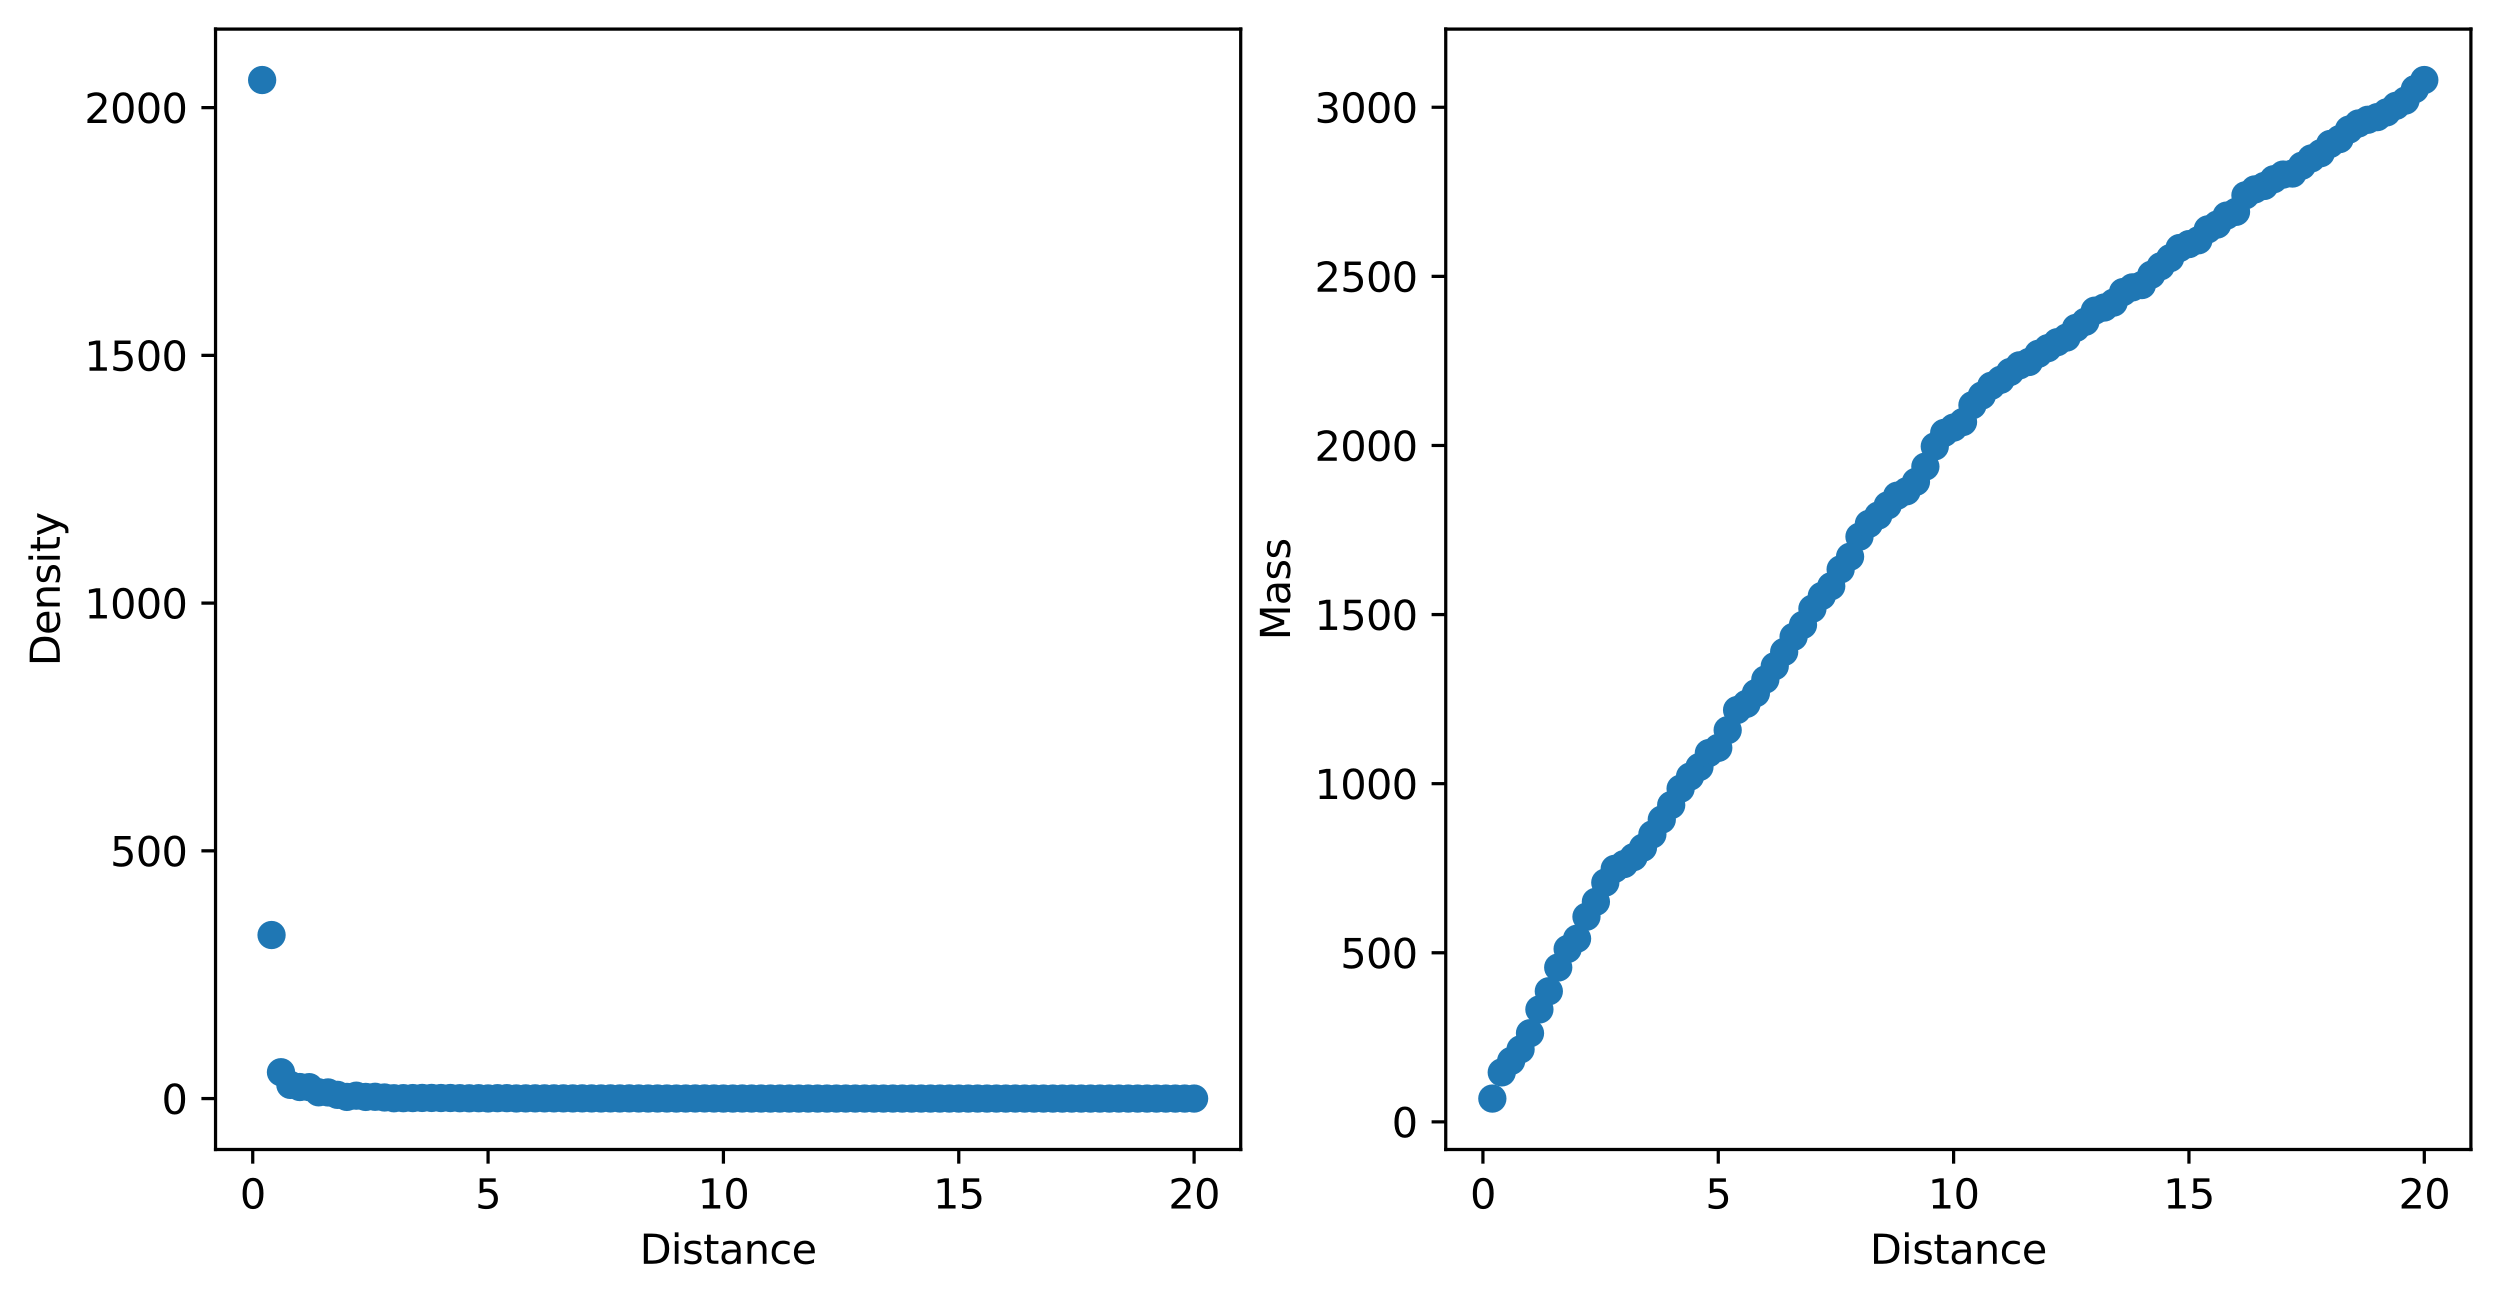 <?xml version="1.0" encoding="utf-8" standalone="no"?>
<!DOCTYPE svg PUBLIC "-//W3C//DTD SVG 1.1//EN"
  "http://www.w3.org/Graphics/SVG/1.1/DTD/svg11.dtd">
<svg xmlns:xlink="http://www.w3.org/1999/xlink" width="618.528pt" height="321.956pt" viewBox="0 0 618.528 321.956" xmlns="http://www.w3.org/2000/svg" version="1.1">
 <defs>
  <style type="text/css">*{stroke-linejoin: round; stroke-linecap: butt}</style>
 </defs>
 <g id="figure_1">
  <g id="patch_1">
   <path d="M 0 321.956 
L 618.528 321.956 
L 618.528 0 
L 0 0 
z
" style="fill: #ffffff"/>
  </g>
  <g id="axes_1">
   <g id="patch_2">
    <path d="M 53.328 284.4 
L 306.964 284.4 
L 306.964 7.2 
L 53.328 7.2 
z
" style="fill: #ffffff"/>
   </g>
   <g id="PathCollection_1">
    <defs>
     <path id="m0a5c918c1e" d="M 0 3 
C 0.796 3 1.559 2.684 2.121 2.121 
C 2.684 1.559 3 0.796 3 0 
C 3 -0.796 2.684 -1.559 2.121 -2.121 
C 1.559 -2.684 0.796 -3 0 -3 
C -0.796 -3 -1.559 -2.684 -2.121 -2.121 
C -2.684 -1.559 -3 -0.796 -3 0 
C -3 0.796 -2.684 1.559 -2.121 2.121 
C -1.559 2.684 -0.796 3 0 3 
z
" style="stroke: #1f77b4"/>
    </defs>
    <g clip-path="url(#pa962a3b8e0)">
     <use xlink:href="#m0a5c918c1e" x="64.857" y="19.8" style="fill: #1f77b4; stroke: #1f77b4"/>
     <use xlink:href="#m0a5c918c1e" x="67.186" y="231.334" style="fill: #1f77b4; stroke: #1f77b4"/>
     <use xlink:href="#m0a5c918c1e" x="69.515" y="265.279" style="fill: #1f77b4; stroke: #1f77b4"/>
     <use xlink:href="#m0a5c918c1e" x="71.844" y="268.416" style="fill: #1f77b4; stroke: #1f77b4"/>
     <use xlink:href="#m0a5c918c1e" x="74.173" y="268.943" style="fill: #1f77b4; stroke: #1f77b4"/>
     <use xlink:href="#m0a5c918c1e" x="76.502" y="268.972" style="fill: #1f77b4; stroke: #1f77b4"/>
     <use xlink:href="#m0a5c918c1e" x="78.832" y="270.25" style="fill: #1f77b4; stroke: #1f77b4"/>
     <use xlink:href="#m0a5c918c1e" x="81.161" y="270.28" style="fill: #1f77b4; stroke: #1f77b4"/>
     <use xlink:href="#m0a5c918c1e" x="83.49" y="270.878" style="fill: #1f77b4; stroke: #1f77b4"/>
     <use xlink:href="#m0a5c918c1e" x="85.819" y="271.389" style="fill: #1f77b4; stroke: #1f77b4"/>
     <use xlink:href="#m0a5c918c1e" x="88.148" y="271.083" style="fill: #1f77b4; stroke: #1f77b4"/>
     <use xlink:href="#m0a5c918c1e" x="90.477" y="271.394" style="fill: #1f77b4; stroke: #1f77b4"/>
     <use xlink:href="#m0a5c918c1e" x="92.806" y="271.358" style="fill: #1f77b4; stroke: #1f77b4"/>
     <use xlink:href="#m0a5c918c1e" x="95.135" y="271.529" style="fill: #1f77b4; stroke: #1f77b4"/>
     <use xlink:href="#m0a5c918c1e" x="97.464" y="271.718" style="fill: #1f77b4; stroke: #1f77b4"/>
     <use xlink:href="#m0a5c918c1e" x="99.793" y="271.697" style="fill: #1f77b4; stroke: #1f77b4"/>
     <use xlink:href="#m0a5c918c1e" x="102.122" y="271.675" style="fill: #1f77b4; stroke: #1f77b4"/>
     <use xlink:href="#m0a5c918c1e" x="104.451" y="271.645" style="fill: #1f77b4; stroke: #1f77b4"/>
     <use xlink:href="#m0a5c918c1e" x="106.78" y="271.644" style="fill: #1f77b4; stroke: #1f77b4"/>
     <use xlink:href="#m0a5c918c1e" x="109.109" y="271.663" style="fill: #1f77b4; stroke: #1f77b4"/>
     <use xlink:href="#m0a5c918c1e" x="111.439" y="271.66" style="fill: #1f77b4; stroke: #1f77b4"/>
     <use xlink:href="#m0a5c918c1e" x="113.768" y="271.706" style="fill: #1f77b4; stroke: #1f77b4"/>
     <use xlink:href="#m0a5c918c1e" x="116.097" y="271.732" style="fill: #1f77b4; stroke: #1f77b4"/>
     <use xlink:href="#m0a5c918c1e" x="118.426" y="271.71" style="fill: #1f77b4; stroke: #1f77b4"/>
     <use xlink:href="#m0a5c918c1e" x="120.755" y="271.769" style="fill: #1f77b4; stroke: #1f77b4"/>
     <use xlink:href="#m0a5c918c1e" x="123.084" y="271.702" style="fill: #1f77b4; stroke: #1f77b4"/>
     <use xlink:href="#m0a5c918c1e" x="125.413" y="271.697" style="fill: #1f77b4; stroke: #1f77b4"/>
     <use xlink:href="#m0a5c918c1e" x="127.742" y="271.771" style="fill: #1f77b4; stroke: #1f77b4"/>
     <use xlink:href="#m0a5c918c1e" x="130.071" y="271.753" style="fill: #1f77b4; stroke: #1f77b4"/>
     <use xlink:href="#m0a5c918c1e" x="132.4" y="271.744" style="fill: #1f77b4; stroke: #1f77b4"/>
     <use xlink:href="#m0a5c918c1e" x="134.729" y="271.749" style="fill: #1f77b4; stroke: #1f77b4"/>
     <use xlink:href="#m0a5c918c1e" x="137.058" y="271.749" style="fill: #1f77b4; stroke: #1f77b4"/>
     <use xlink:href="#m0a5c918c1e" x="139.387" y="271.749" style="fill: #1f77b4; stroke: #1f77b4"/>
     <use xlink:href="#m0a5c918c1e" x="141.717" y="271.762" style="fill: #1f77b4; stroke: #1f77b4"/>
     <use xlink:href="#m0a5c918c1e" x="144.046" y="271.751" style="fill: #1f77b4; stroke: #1f77b4"/>
     <use xlink:href="#m0a5c918c1e" x="146.375" y="271.764" style="fill: #1f77b4; stroke: #1f77b4"/>
     <use xlink:href="#m0a5c918c1e" x="148.704" y="271.774" style="fill: #1f77b4; stroke: #1f77b4"/>
     <use xlink:href="#m0a5c918c1e" x="151.033" y="271.757" style="fill: #1f77b4; stroke: #1f77b4"/>
     <use xlink:href="#m0a5c918c1e" x="153.362" y="271.77" style="fill: #1f77b4; stroke: #1f77b4"/>
     <use xlink:href="#m0a5c918c1e" x="155.691" y="271.754" style="fill: #1f77b4; stroke: #1f77b4"/>
     <use xlink:href="#m0a5c918c1e" x="158.02" y="271.772" style="fill: #1f77b4; stroke: #1f77b4"/>
     <use xlink:href="#m0a5c918c1e" x="160.349" y="271.783" style="fill: #1f77b4; stroke: #1f77b4"/>
     <use xlink:href="#m0a5c918c1e" x="162.678" y="271.78" style="fill: #1f77b4; stroke: #1f77b4"/>
     <use xlink:href="#m0a5c918c1e" x="165.007" y="271.782" style="fill: #1f77b4; stroke: #1f77b4"/>
     <use xlink:href="#m0a5c918c1e" x="167.336" y="271.792" style="fill: #1f77b4; stroke: #1f77b4"/>
     <use xlink:href="#m0a5c918c1e" x="169.665" y="271.784" style="fill: #1f77b4; stroke: #1f77b4"/>
     <use xlink:href="#m0a5c918c1e" x="171.995" y="271.775" style="fill: #1f77b4; stroke: #1f77b4"/>
     <use xlink:href="#m0a5c918c1e" x="174.324" y="271.768" style="fill: #1f77b4; stroke: #1f77b4"/>
     <use xlink:href="#m0a5c918c1e" x="176.653" y="271.78" style="fill: #1f77b4; stroke: #1f77b4"/>
     <use xlink:href="#m0a5c918c1e" x="178.982" y="271.793" style="fill: #1f77b4; stroke: #1f77b4"/>
     <use xlink:href="#m0a5c918c1e" x="181.311" y="271.793" style="fill: #1f77b4; stroke: #1f77b4"/>
     <use xlink:href="#m0a5c918c1e" x="183.64" y="271.778" style="fill: #1f77b4; stroke: #1f77b4"/>
     <use xlink:href="#m0a5c918c1e" x="185.969" y="271.788" style="fill: #1f77b4; stroke: #1f77b4"/>
     <use xlink:href="#m0a5c918c1e" x="188.298" y="271.788" style="fill: #1f77b4; stroke: #1f77b4"/>
     <use xlink:href="#m0a5c918c1e" x="190.627" y="271.793" style="fill: #1f77b4; stroke: #1f77b4"/>
     <use xlink:href="#m0a5c918c1e" x="192.956" y="271.791" style="fill: #1f77b4; stroke: #1f77b4"/>
     <use xlink:href="#m0a5c918c1e" x="195.285" y="271.793" style="fill: #1f77b4; stroke: #1f77b4"/>
     <use xlink:href="#m0a5c918c1e" x="197.614" y="271.797" style="fill: #1f77b4; stroke: #1f77b4"/>
     <use xlink:href="#m0a5c918c1e" x="199.943" y="271.792" style="fill: #1f77b4; stroke: #1f77b4"/>
     <use xlink:href="#m0a5c918c1e" x="202.273" y="271.795" style="fill: #1f77b4; stroke: #1f77b4"/>
     <use xlink:href="#m0a5c918c1e" x="204.602" y="271.795" style="fill: #1f77b4; stroke: #1f77b4"/>
     <use xlink:href="#m0a5c918c1e" x="206.931" y="271.796" style="fill: #1f77b4; stroke: #1f77b4"/>
     <use xlink:href="#m0a5c918c1e" x="209.26" y="271.792" style="fill: #1f77b4; stroke: #1f77b4"/>
     <use xlink:href="#m0a5c918c1e" x="211.589" y="271.795" style="fill: #1f77b4; stroke: #1f77b4"/>
     <use xlink:href="#m0a5c918c1e" x="213.918" y="271.791" style="fill: #1f77b4; stroke: #1f77b4"/>
     <use xlink:href="#m0a5c918c1e" x="216.247" y="271.798" style="fill: #1f77b4; stroke: #1f77b4"/>
     <use xlink:href="#m0a5c918c1e" x="218.576" y="271.796" style="fill: #1f77b4; stroke: #1f77b4"/>
     <use xlink:href="#m0a5c918c1e" x="220.905" y="271.792" style="fill: #1f77b4; stroke: #1f77b4"/>
     <use xlink:href="#m0a5c918c1e" x="223.234" y="271.797" style="fill: #1f77b4; stroke: #1f77b4"/>
     <use xlink:href="#m0a5c918c1e" x="225.563" y="271.799" style="fill: #1f77b4; stroke: #1f77b4"/>
     <use xlink:href="#m0a5c918c1e" x="227.892" y="271.793" style="fill: #1f77b4; stroke: #1f77b4"/>
     <use xlink:href="#m0a5c918c1e" x="230.221" y="271.795" style="fill: #1f77b4; stroke: #1f77b4"/>
     <use xlink:href="#m0a5c918c1e" x="232.551" y="271.795" style="fill: #1f77b4; stroke: #1f77b4"/>
     <use xlink:href="#m0a5c918c1e" x="234.88" y="271.794" style="fill: #1f77b4; stroke: #1f77b4"/>
     <use xlink:href="#m0a5c918c1e" x="237.209" y="271.798" style="fill: #1f77b4; stroke: #1f77b4"/>
     <use xlink:href="#m0a5c918c1e" x="239.538" y="271.798" style="fill: #1f77b4; stroke: #1f77b4"/>
     <use xlink:href="#m0a5c918c1e" x="241.867" y="271.794" style="fill: #1f77b4; stroke: #1f77b4"/>
     <use xlink:href="#m0a5c918c1e" x="244.196" y="271.798" style="fill: #1f77b4; stroke: #1f77b4"/>
     <use xlink:href="#m0a5c918c1e" x="246.525" y="271.795" style="fill: #1f77b4; stroke: #1f77b4"/>
     <use xlink:href="#m0a5c918c1e" x="248.854" y="271.798" style="fill: #1f77b4; stroke: #1f77b4"/>
     <use xlink:href="#m0a5c918c1e" x="251.183" y="271.791" style="fill: #1f77b4; stroke: #1f77b4"/>
     <use xlink:href="#m0a5c918c1e" x="253.512" y="271.797" style="fill: #1f77b4; stroke: #1f77b4"/>
     <use xlink:href="#m0a5c918c1e" x="255.841" y="271.799" style="fill: #1f77b4; stroke: #1f77b4"/>
     <use xlink:href="#m0a5c918c1e" x="258.17" y="271.797" style="fill: #1f77b4; stroke: #1f77b4"/>
     <use xlink:href="#m0a5c918c1e" x="260.499" y="271.798" style="fill: #1f77b4; stroke: #1f77b4"/>
     <use xlink:href="#m0a5c918c1e" x="262.829" y="271.8" style="fill: #1f77b4; stroke: #1f77b4"/>
     <use xlink:href="#m0a5c918c1e" x="265.158" y="271.797" style="fill: #1f77b4; stroke: #1f77b4"/>
     <use xlink:href="#m0a5c918c1e" x="267.487" y="271.797" style="fill: #1f77b4; stroke: #1f77b4"/>
     <use xlink:href="#m0a5c918c1e" x="269.816" y="271.798" style="fill: #1f77b4; stroke: #1f77b4"/>
     <use xlink:href="#m0a5c918c1e" x="272.145" y="271.796" style="fill: #1f77b4; stroke: #1f77b4"/>
     <use xlink:href="#m0a5c918c1e" x="274.474" y="271.798" style="fill: #1f77b4; stroke: #1f77b4"/>
     <use xlink:href="#m0a5c918c1e" x="276.803" y="271.796" style="fill: #1f77b4; stroke: #1f77b4"/>
     <use xlink:href="#m0a5c918c1e" x="279.132" y="271.798" style="fill: #1f77b4; stroke: #1f77b4"/>
     <use xlink:href="#m0a5c918c1e" x="281.461" y="271.799" style="fill: #1f77b4; stroke: #1f77b4"/>
     <use xlink:href="#m0a5c918c1e" x="283.79" y="271.799" style="fill: #1f77b4; stroke: #1f77b4"/>
     <use xlink:href="#m0a5c918c1e" x="286.119" y="271.799" style="fill: #1f77b4; stroke: #1f77b4"/>
     <use xlink:href="#m0a5c918c1e" x="288.448" y="271.798" style="fill: #1f77b4; stroke: #1f77b4"/>
     <use xlink:href="#m0a5c918c1e" x="290.777" y="271.799" style="fill: #1f77b4; stroke: #1f77b4"/>
     <use xlink:href="#m0a5c918c1e" x="293.106" y="271.796" style="fill: #1f77b4; stroke: #1f77b4"/>
     <use xlink:href="#m0a5c918c1e" x="295.436" y="271.797" style="fill: #1f77b4; stroke: #1f77b4"/>
    </g>
   </g>
   <g id="matplotlib.axis_1">
    <g id="xtick_1">
     <g id="line2d_1">
      <defs>
       <path id="m0238ac7592" d="M 0 0 
L 0 3.5 
" style="stroke: #000000; stroke-width: 0.8"/>
      </defs>
      <g>
       <use xlink:href="#m0238ac7592" x="62.528" y="284.4" style="stroke: #000000; stroke-width: 0.8"/>
      </g>
     </g>
     <g id="text_1">
      <!-- 0 -->
      <g transform="translate(59.347 298.998) scale(0.1 -0.1)">
       <defs>
        <path id="DejaVuSans-30" d="M 2034 4250 
Q 1547 4250 1301 3770 
Q 1056 3291 1056 2328 
Q 1056 1369 1301 889 
Q 1547 409 2034 409 
Q 2525 409 2770 889 
Q 3016 1369 3016 2328 
Q 3016 3291 2770 3770 
Q 2525 4250 2034 4250 
z
M 2034 4750 
Q 2819 4750 3233 4129 
Q 3647 3509 3647 2328 
Q 3647 1150 3233 529 
Q 2819 -91 2034 -91 
Q 1250 -91 836 529 
Q 422 1150 422 2328 
Q 422 3509 836 4129 
Q 1250 4750 2034 4750 
z
" transform="scale(0.016)"/>
       </defs>
       <use xlink:href="#DejaVuSans-30"/>
      </g>
     </g>
    </g>
    <g id="xtick_2">
     <g id="line2d_2">
      <g>
       <use xlink:href="#m0238ac7592" x="120.755" y="284.4" style="stroke: #000000; stroke-width: 0.8"/>
      </g>
     </g>
     <g id="text_2">
      <!-- 5 -->
      <g transform="translate(117.574 298.998) scale(0.1 -0.1)">
       <defs>
        <path id="DejaVuSans-35" d="M 691 4666 
L 3169 4666 
L 3169 4134 
L 1269 4134 
L 1269 2991 
Q 1406 3038 1543 3061 
Q 1681 3084 1819 3084 
Q 2600 3084 3056 2656 
Q 3513 2228 3513 1497 
Q 3513 744 3044 326 
Q 2575 -91 1722 -91 
Q 1428 -91 1123 -41 
Q 819 9 494 109 
L 494 744 
Q 775 591 1075 516 
Q 1375 441 1709 441 
Q 2250 441 2565 725 
Q 2881 1009 2881 1497 
Q 2881 1984 2565 2268 
Q 2250 2553 1709 2553 
Q 1456 2553 1204 2497 
Q 953 2441 691 2322 
L 691 4666 
z
" transform="scale(0.016)"/>
       </defs>
       <use xlink:href="#DejaVuSans-35"/>
      </g>
     </g>
    </g>
    <g id="xtick_3">
     <g id="line2d_3">
      <g>
       <use xlink:href="#m0238ac7592" x="178.982" y="284.4" style="stroke: #000000; stroke-width: 0.8"/>
      </g>
     </g>
     <g id="text_3">
      <!-- 10 -->
      <g transform="translate(172.619 298.998) scale(0.1 -0.1)">
       <defs>
        <path id="DejaVuSans-31" d="M 794 531 
L 1825 531 
L 1825 4091 
L 703 3866 
L 703 4441 
L 1819 4666 
L 2450 4666 
L 2450 531 
L 3481 531 
L 3481 0 
L 794 0 
L 794 531 
z
" transform="scale(0.016)"/>
       </defs>
       <use xlink:href="#DejaVuSans-31"/>
       <use xlink:href="#DejaVuSans-30" x="63.623"/>
      </g>
     </g>
    </g>
    <g id="xtick_4">
     <g id="line2d_4">
      <g>
       <use xlink:href="#m0238ac7592" x="237.209" y="284.4" style="stroke: #000000; stroke-width: 0.8"/>
      </g>
     </g>
     <g id="text_4">
      <!-- 15 -->
      <g transform="translate(230.846 298.998) scale(0.1 -0.1)">
       <use xlink:href="#DejaVuSans-31"/>
       <use xlink:href="#DejaVuSans-35" x="63.623"/>
      </g>
     </g>
    </g>
    <g id="xtick_5">
     <g id="line2d_5">
      <g>
       <use xlink:href="#m0238ac7592" x="295.436" y="284.4" style="stroke: #000000; stroke-width: 0.8"/>
      </g>
     </g>
     <g id="text_5">
      <!-- 20 -->
      <g transform="translate(289.073 298.998) scale(0.1 -0.1)">
       <defs>
        <path id="DejaVuSans-32" d="M 1228 531 
L 3431 531 
L 3431 0 
L 469 0 
L 469 531 
Q 828 903 1448 1529 
Q 2069 2156 2228 2338 
Q 2531 2678 2651 2914 
Q 2772 3150 2772 3378 
Q 2772 3750 2511 3984 
Q 2250 4219 1831 4219 
Q 1534 4219 1204 4116 
Q 875 4013 500 3803 
L 500 4441 
Q 881 4594 1212 4672 
Q 1544 4750 1819 4750 
Q 2544 4750 2975 4387 
Q 3406 4025 3406 3419 
Q 3406 3131 3298 2873 
Q 3191 2616 2906 2266 
Q 2828 2175 2409 1742 
Q 1991 1309 1228 531 
z
" transform="scale(0.016)"/>
       </defs>
       <use xlink:href="#DejaVuSans-32"/>
       <use xlink:href="#DejaVuSans-30" x="63.623"/>
      </g>
     </g>
    </g>
    <g id="text_6">
     <!-- Distance -->
     <g transform="translate(158.284 312.677) scale(0.1 -0.1)">
      <defs>
       <path id="DejaVuSans-44" d="M 1259 4147 
L 1259 519 
L 2022 519 
Q 2988 519 3436 956 
Q 3884 1394 3884 2338 
Q 3884 3275 3436 3711 
Q 2988 4147 2022 4147 
L 1259 4147 
z
M 628 4666 
L 1925 4666 
Q 3281 4666 3915 4102 
Q 4550 3538 4550 2338 
Q 4550 1131 3912 565 
Q 3275 0 1925 0 
L 628 0 
L 628 4666 
z
" transform="scale(0.016)"/>
       <path id="DejaVuSans-69" d="M 603 3500 
L 1178 3500 
L 1178 0 
L 603 0 
L 603 3500 
z
M 603 4863 
L 1178 4863 
L 1178 4134 
L 603 4134 
L 603 4863 
z
" transform="scale(0.016)"/>
       <path id="DejaVuSans-73" d="M 2834 3397 
L 2834 2853 
Q 2591 2978 2328 3040 
Q 2066 3103 1784 3103 
Q 1356 3103 1142 2972 
Q 928 2841 928 2578 
Q 928 2378 1081 2264 
Q 1234 2150 1697 2047 
L 1894 2003 
Q 2506 1872 2764 1633 
Q 3022 1394 3022 966 
Q 3022 478 2636 193 
Q 2250 -91 1575 -91 
Q 1294 -91 989 -36 
Q 684 19 347 128 
L 347 722 
Q 666 556 975 473 
Q 1284 391 1588 391 
Q 1994 391 2212 530 
Q 2431 669 2431 922 
Q 2431 1156 2273 1281 
Q 2116 1406 1581 1522 
L 1381 1569 
Q 847 1681 609 1914 
Q 372 2147 372 2553 
Q 372 3047 722 3315 
Q 1072 3584 1716 3584 
Q 2034 3584 2315 3537 
Q 2597 3491 2834 3397 
z
" transform="scale(0.016)"/>
       <path id="DejaVuSans-74" d="M 1172 4494 
L 1172 3500 
L 2356 3500 
L 2356 3053 
L 1172 3053 
L 1172 1153 
Q 1172 725 1289 603 
Q 1406 481 1766 481 
L 2356 481 
L 2356 0 
L 1766 0 
Q 1100 0 847 248 
Q 594 497 594 1153 
L 594 3053 
L 172 3053 
L 172 3500 
L 594 3500 
L 594 4494 
L 1172 4494 
z
" transform="scale(0.016)"/>
       <path id="DejaVuSans-61" d="M 2194 1759 
Q 1497 1759 1228 1600 
Q 959 1441 959 1056 
Q 959 750 1161 570 
Q 1363 391 1709 391 
Q 2188 391 2477 730 
Q 2766 1069 2766 1631 
L 2766 1759 
L 2194 1759 
z
M 3341 1997 
L 3341 0 
L 2766 0 
L 2766 531 
Q 2569 213 2275 61 
Q 1981 -91 1556 -91 
Q 1019 -91 701 211 
Q 384 513 384 1019 
Q 384 1609 779 1909 
Q 1175 2209 1959 2209 
L 2766 2209 
L 2766 2266 
Q 2766 2663 2505 2880 
Q 2244 3097 1772 3097 
Q 1472 3097 1187 3025 
Q 903 2953 641 2809 
L 641 3341 
Q 956 3463 1253 3523 
Q 1550 3584 1831 3584 
Q 2591 3584 2966 3190 
Q 3341 2797 3341 1997 
z
" transform="scale(0.016)"/>
       <path id="DejaVuSans-6e" d="M 3513 2113 
L 3513 0 
L 2938 0 
L 2938 2094 
Q 2938 2591 2744 2837 
Q 2550 3084 2163 3084 
Q 1697 3084 1428 2787 
Q 1159 2491 1159 1978 
L 1159 0 
L 581 0 
L 581 3500 
L 1159 3500 
L 1159 2956 
Q 1366 3272 1645 3428 
Q 1925 3584 2291 3584 
Q 2894 3584 3203 3211 
Q 3513 2838 3513 2113 
z
" transform="scale(0.016)"/>
       <path id="DejaVuSans-63" d="M 3122 3366 
L 3122 2828 
Q 2878 2963 2633 3030 
Q 2388 3097 2138 3097 
Q 1578 3097 1268 2742 
Q 959 2388 959 1747 
Q 959 1106 1268 751 
Q 1578 397 2138 397 
Q 2388 397 2633 464 
Q 2878 531 3122 666 
L 3122 134 
Q 2881 22 2623 -34 
Q 2366 -91 2075 -91 
Q 1284 -91 818 406 
Q 353 903 353 1747 
Q 353 2603 823 3093 
Q 1294 3584 2113 3584 
Q 2378 3584 2631 3529 
Q 2884 3475 3122 3366 
z
" transform="scale(0.016)"/>
       <path id="DejaVuSans-65" d="M 3597 1894 
L 3597 1613 
L 953 1613 
Q 991 1019 1311 708 
Q 1631 397 2203 397 
Q 2534 397 2845 478 
Q 3156 559 3463 722 
L 3463 178 
Q 3153 47 2828 -22 
Q 2503 -91 2169 -91 
Q 1331 -91 842 396 
Q 353 884 353 1716 
Q 353 2575 817 3079 
Q 1281 3584 2069 3584 
Q 2775 3584 3186 3129 
Q 3597 2675 3597 1894 
z
M 3022 2063 
Q 3016 2534 2758 2815 
Q 2500 3097 2075 3097 
Q 1594 3097 1305 2825 
Q 1016 2553 972 2059 
L 3022 2063 
z
" transform="scale(0.016)"/>
      </defs>
      <use xlink:href="#DejaVuSans-44"/>
      <use xlink:href="#DejaVuSans-69" x="77.002"/>
      <use xlink:href="#DejaVuSans-73" x="104.785"/>
      <use xlink:href="#DejaVuSans-74" x="156.885"/>
      <use xlink:href="#DejaVuSans-61" x="196.094"/>
      <use xlink:href="#DejaVuSans-6e" x="257.373"/>
      <use xlink:href="#DejaVuSans-63" x="320.752"/>
      <use xlink:href="#DejaVuSans-65" x="375.732"/>
     </g>
    </g>
   </g>
   <g id="matplotlib.axis_2">
    <g id="ytick_1">
     <g id="line2d_6">
      <defs>
       <path id="m553cb7280a" d="M 0 0 
L -3.5 0 
" style="stroke: #000000; stroke-width: 0.8"/>
      </defs>
      <g>
       <use xlink:href="#m553cb7280a" x="53.328" y="271.801" style="stroke: #000000; stroke-width: 0.8"/>
      </g>
     </g>
     <g id="text_7">
      <!-- 0 -->
      <g transform="translate(39.966 275.6) scale(0.1 -0.1)">
       <use xlink:href="#DejaVuSans-30"/>
      </g>
     </g>
    </g>
    <g id="ytick_2">
     <g id="line2d_7">
      <g>
       <use xlink:href="#m553cb7280a" x="53.328" y="210.507" style="stroke: #000000; stroke-width: 0.8"/>
      </g>
     </g>
     <g id="text_8">
      <!-- 500 -->
      <g transform="translate(27.241 214.306) scale(0.1 -0.1)">
       <use xlink:href="#DejaVuSans-35"/>
       <use xlink:href="#DejaVuSans-30" x="63.623"/>
       <use xlink:href="#DejaVuSans-30" x="127.246"/>
      </g>
     </g>
    </g>
    <g id="ytick_3">
     <g id="line2d_8">
      <g>
       <use xlink:href="#m553cb7280a" x="53.328" y="149.213" style="stroke: #000000; stroke-width: 0.8"/>
      </g>
     </g>
     <g id="text_9">
      <!-- 1000 -->
      <g transform="translate(20.878 153.012) scale(0.1 -0.1)">
       <use xlink:href="#DejaVuSans-31"/>
       <use xlink:href="#DejaVuSans-30" x="63.623"/>
       <use xlink:href="#DejaVuSans-30" x="127.246"/>
       <use xlink:href="#DejaVuSans-30" x="190.869"/>
      </g>
     </g>
    </g>
    <g id="ytick_4">
     <g id="line2d_9">
      <g>
       <use xlink:href="#m553cb7280a" x="53.328" y="87.92" style="stroke: #000000; stroke-width: 0.8"/>
      </g>
     </g>
     <g id="text_10">
      <!-- 1500 -->
      <g transform="translate(20.878 91.719) scale(0.1 -0.1)">
       <use xlink:href="#DejaVuSans-31"/>
       <use xlink:href="#DejaVuSans-35" x="63.623"/>
       <use xlink:href="#DejaVuSans-30" x="127.246"/>
       <use xlink:href="#DejaVuSans-30" x="190.869"/>
      </g>
     </g>
    </g>
    <g id="ytick_5">
     <g id="line2d_10">
      <g>
       <use xlink:href="#m553cb7280a" x="53.328" y="26.626" style="stroke: #000000; stroke-width: 0.8"/>
      </g>
     </g>
     <g id="text_11">
      <!-- 2000 -->
      <g transform="translate(20.878 30.425) scale(0.1 -0.1)">
       <use xlink:href="#DejaVuSans-32"/>
       <use xlink:href="#DejaVuSans-30" x="63.623"/>
       <use xlink:href="#DejaVuSans-30" x="127.246"/>
       <use xlink:href="#DejaVuSans-30" x="190.869"/>
      </g>
     </g>
    </g>
    <g id="text_12">
     <!-- Density -->
     <g transform="translate(14.798 164.809) rotate(-90) scale(0.1 -0.1)">
      <defs>
       <path id="DejaVuSans-79" d="M 2059 -325 
Q 1816 -950 1584 -1140 
Q 1353 -1331 966 -1331 
L 506 -1331 
L 506 -850 
L 844 -850 
Q 1081 -850 1212 -737 
Q 1344 -625 1503 -206 
L 1606 56 
L 191 3500 
L 800 3500 
L 1894 763 
L 2988 3500 
L 3597 3500 
L 2059 -325 
z
" transform="scale(0.016)"/>
      </defs>
      <use xlink:href="#DejaVuSans-44"/>
      <use xlink:href="#DejaVuSans-65" x="77.002"/>
      <use xlink:href="#DejaVuSans-6e" x="138.525"/>
      <use xlink:href="#DejaVuSans-73" x="201.904"/>
      <use xlink:href="#DejaVuSans-69" x="254.004"/>
      <use xlink:href="#DejaVuSans-74" x="281.787"/>
      <use xlink:href="#DejaVuSans-79" x="320.996"/>
     </g>
    </g>
   </g>
   <g id="patch_3">
    <path d="M 53.328 284.4 
L 53.328 7.2 
" style="fill: none; stroke: #000000; stroke-width: 0.8; stroke-linejoin: miter; stroke-linecap: square"/>
   </g>
   <g id="patch_4">
    <path d="M 306.964 284.4 
L 306.964 7.2 
" style="fill: none; stroke: #000000; stroke-width: 0.8; stroke-linejoin: miter; stroke-linecap: square"/>
   </g>
   <g id="patch_5">
    <path d="M 53.328 284.4 
L 306.964 284.4 
" style="fill: none; stroke: #000000; stroke-width: 0.8; stroke-linejoin: miter; stroke-linecap: square"/>
   </g>
   <g id="patch_6">
    <path d="M 53.328 7.2 
L 306.964 7.2 
" style="fill: none; stroke: #000000; stroke-width: 0.8; stroke-linejoin: miter; stroke-linecap: square"/>
   </g>
  </g>
  <g id="axes_2">
   <g id="patch_7">
    <path d="M 357.692 284.4 
L 611.328 284.4 
L 611.328 7.2 
L 357.692 7.2 
z
" style="fill: #ffffff"/>
   </g>
   <g id="PathCollection_2">
    <g clip-path="url(#pefdf9054cf)">
     <use xlink:href="#m0a5c918c1e" x="369.221" y="271.8" style="fill: #1f77b4; stroke: #1f77b4"/>
     <use xlink:href="#m0a5c918c1e" x="371.55" y="265.321" style="fill: #1f77b4; stroke: #1f77b4"/>
     <use xlink:href="#m0a5c918c1e" x="373.879" y="262.486" style="fill: #1f77b4; stroke: #1f77b4"/>
     <use xlink:href="#m0a5c918c1e" x="376.208" y="259.622" style="fill: #1f77b4; stroke: #1f77b4"/>
     <use xlink:href="#m0a5c918c1e" x="378.537" y="255.635" style="fill: #1f77b4; stroke: #1f77b4"/>
     <use xlink:href="#m0a5c918c1e" x="380.866" y="249.748" style="fill: #1f77b4; stroke: #1f77b4"/>
     <use xlink:href="#m0a5c918c1e" x="383.195" y="245.245" style="fill: #1f77b4; stroke: #1f77b4"/>
     <use xlink:href="#m0a5c918c1e" x="385.524" y="239.366" style="fill: #1f77b4; stroke: #1f77b4"/>
     <use xlink:href="#m0a5c918c1e" x="387.853" y="234.789" style="fill: #1f77b4; stroke: #1f77b4"/>
     <use xlink:href="#m0a5c918c1e" x="390.182" y="232.24" style="fill: #1f77b4; stroke: #1f77b4"/>
     <use xlink:href="#m0a5c918c1e" x="392.511" y="226.806" style="fill: #1f77b4; stroke: #1f77b4"/>
     <use xlink:href="#m0a5c918c1e" x="394.841" y="223.112" style="fill: #1f77b4; stroke: #1f77b4"/>
     <use xlink:href="#m0a5c918c1e" x="397.17" y="218.362" style="fill: #1f77b4; stroke: #1f77b4"/>
     <use xlink:href="#m0a5c918c1e" x="399.499" y="214.967" style="fill: #1f77b4; stroke: #1f77b4"/>
     <use xlink:href="#m0a5c918c1e" x="401.828" y="213.78" style="fill: #1f77b4; stroke: #1f77b4"/>
     <use xlink:href="#m0a5c918c1e" x="404.157" y="212.066" style="fill: #1f77b4; stroke: #1f77b4"/>
     <use xlink:href="#m0a5c918c1e" x="406.486" y="209.718" style="fill: #1f77b4; stroke: #1f77b4"/>
     <use xlink:href="#m0a5c918c1e" x="408.815" y="206.443" style="fill: #1f77b4; stroke: #1f77b4"/>
     <use xlink:href="#m0a5c918c1e" x="411.144" y="202.77" style="fill: #1f77b4; stroke: #1f77b4"/>
     <use xlink:href="#m0a5c918c1e" x="413.473" y="199.183" style="fill: #1f77b4; stroke: #1f77b4"/>
     <use xlink:href="#m0a5c918c1e" x="415.802" y="195.126" style="fill: #1f77b4; stroke: #1f77b4"/>
     <use xlink:href="#m0a5c918c1e" x="418.131" y="192.133" style="fill: #1f77b4; stroke: #1f77b4"/>
     <use xlink:href="#m0a5c918c1e" x="420.46" y="189.761" style="fill: #1f77b4; stroke: #1f77b4"/>
     <use xlink:href="#m0a5c918c1e" x="422.789" y="186.319" style="fill: #1f77b4; stroke: #1f77b4"/>
     <use xlink:href="#m0a5c918c1e" x="425.119" y="185.027" style="fill: #1f77b4; stroke: #1f77b4"/>
     <use xlink:href="#m0a5c918c1e" x="427.448" y="180.646" style="fill: #1f77b4; stroke: #1f77b4"/>
     <use xlink:href="#m0a5c918c1e" x="429.777" y="175.672" style="fill: #1f77b4; stroke: #1f77b4"/>
     <use xlink:href="#m0a5c918c1e" x="432.106" y="174.144" style="fill: #1f77b4; stroke: #1f77b4"/>
     <use xlink:href="#m0a5c918c1e" x="434.435" y="171.484" style="fill: #1f77b4; stroke: #1f77b4"/>
     <use xlink:href="#m0a5c918c1e" x="436.764" y="168.126" style="fill: #1f77b4; stroke: #1f77b4"/>
     <use xlink:href="#m0a5c918c1e" x="439.093" y="164.811" style="fill: #1f77b4; stroke: #1f77b4"/>
     <use xlink:href="#m0a5c918c1e" x="441.422" y="161.293" style="fill: #1f77b4; stroke: #1f77b4"/>
     <use xlink:href="#m0a5c918c1e" x="443.751" y="157.555" style="fill: #1f77b4; stroke: #1f77b4"/>
     <use xlink:href="#m0a5c918c1e" x="446.08" y="154.609" style="fill: #1f77b4; stroke: #1f77b4"/>
     <use xlink:href="#m0a5c918c1e" x="448.409" y="150.597" style="fill: #1f77b4; stroke: #1f77b4"/>
     <use xlink:href="#m0a5c918c1e" x="450.738" y="147.448" style="fill: #1f77b4; stroke: #1f77b4"/>
     <use xlink:href="#m0a5c918c1e" x="453.067" y="145.03" style="fill: #1f77b4; stroke: #1f77b4"/>
     <use xlink:href="#m0a5c918c1e" x="455.396" y="140.868" style="fill: #1f77b4; stroke: #1f77b4"/>
     <use xlink:href="#m0a5c918c1e" x="457.726" y="137.736" style="fill: #1f77b4; stroke: #1f77b4"/>
     <use xlink:href="#m0a5c918c1e" x="460.055" y="132.78" style="fill: #1f77b4; stroke: #1f77b4"/>
     <use xlink:href="#m0a5c918c1e" x="462.384" y="129.61" style="fill: #1f77b4; stroke: #1f77b4"/>
     <use xlink:href="#m0a5c918c1e" x="464.713" y="127.548" style="fill: #1f77b4; stroke: #1f77b4"/>
     <use xlink:href="#m0a5c918c1e" x="467.042" y="125.036" style="fill: #1f77b4; stroke: #1f77b4"/>
     <use xlink:href="#m0a5c918c1e" x="469.371" y="122.642" style="fill: #1f77b4; stroke: #1f77b4"/>
     <use xlink:href="#m0a5c918c1e" x="471.7" y="121.547" style="fill: #1f77b4; stroke: #1f77b4"/>
     <use xlink:href="#m0a5c918c1e" x="474.029" y="119.206" style="fill: #1f77b4; stroke: #1f77b4"/>
     <use xlink:href="#m0a5c918c1e" x="476.358" y="115.441" style="fill: #1f77b4; stroke: #1f77b4"/>
     <use xlink:href="#m0a5c918c1e" x="478.687" y="110.447" style="fill: #1f77b4; stroke: #1f77b4"/>
     <use xlink:href="#m0a5c918c1e" x="481.016" y="107.104" style="fill: #1f77b4; stroke: #1f77b4"/>
     <use xlink:href="#m0a5c918c1e" x="483.345" y="105.789" style="fill: #1f77b4; stroke: #1f77b4"/>
     <use xlink:href="#m0a5c918c1e" x="485.674" y="104.406" style="fill: #1f77b4; stroke: #1f77b4"/>
     <use xlink:href="#m0a5c918c1e" x="488.004" y="100.248" style="fill: #1f77b4; stroke: #1f77b4"/>
     <use xlink:href="#m0a5c918c1e" x="490.333" y="97.864" style="fill: #1f77b4; stroke: #1f77b4"/>
     <use xlink:href="#m0a5c918c1e" x="492.662" y="95.446" style="fill: #1f77b4; stroke: #1f77b4"/>
     <use xlink:href="#m0a5c918c1e" x="494.991" y="93.964" style="fill: #1f77b4; stroke: #1f77b4"/>
     <use xlink:href="#m0a5c918c1e" x="497.32" y="92.04" style="fill: #1f77b4; stroke: #1f77b4"/>
     <use xlink:href="#m0a5c918c1e" x="499.649" y="90.386" style="fill: #1f77b4; stroke: #1f77b4"/>
     <use xlink:href="#m0a5c918c1e" x="501.978" y="89.563" style="fill: #1f77b4; stroke: #1f77b4"/>
     <use xlink:href="#m0a5c918c1e" x="504.307" y="87.536" style="fill: #1f77b4; stroke: #1f77b4"/>
     <use xlink:href="#m0a5c918c1e" x="506.636" y="86.147" style="fill: #1f77b4; stroke: #1f77b4"/>
     <use xlink:href="#m0a5c918c1e" x="508.965" y="84.667" style="fill: #1f77b4; stroke: #1f77b4"/>
     <use xlink:href="#m0a5c918c1e" x="511.294" y="83.516" style="fill: #1f77b4; stroke: #1f77b4"/>
     <use xlink:href="#m0a5c918c1e" x="513.623" y="81.126" style="fill: #1f77b4; stroke: #1f77b4"/>
     <use xlink:href="#m0a5c918c1e" x="515.952" y="79.599" style="fill: #1f77b4; stroke: #1f77b4"/>
     <use xlink:href="#m0a5c918c1e" x="518.282" y="76.859" style="fill: #1f77b4; stroke: #1f77b4"/>
     <use xlink:href="#m0a5c918c1e" x="520.611" y="76.086" style="fill: #1f77b4; stroke: #1f77b4"/>
     <use xlink:href="#m0a5c918c1e" x="522.94" y="74.86" style="fill: #1f77b4; stroke: #1f77b4"/>
     <use xlink:href="#m0a5c918c1e" x="525.269" y="72.261" style="fill: #1f77b4; stroke: #1f77b4"/>
     <use xlink:href="#m0a5c918c1e" x="527.598" y="71.097" style="fill: #1f77b4; stroke: #1f77b4"/>
     <use xlink:href="#m0a5c918c1e" x="529.927" y="70.526" style="fill: #1f77b4; stroke: #1f77b4"/>
     <use xlink:href="#m0a5c918c1e" x="532.256" y="67.969" style="fill: #1f77b4; stroke: #1f77b4"/>
     <use xlink:href="#m0a5c918c1e" x="534.585" y="65.876" style="fill: #1f77b4; stroke: #1f77b4"/>
     <use xlink:href="#m0a5c918c1e" x="536.914" y="63.869" style="fill: #1f77b4; stroke: #1f77b4"/>
     <use xlink:href="#m0a5c918c1e" x="539.243" y="61.363" style="fill: #1f77b4; stroke: #1f77b4"/>
     <use xlink:href="#m0a5c918c1e" x="541.572" y="60.392" style="fill: #1f77b4; stroke: #1f77b4"/>
     <use xlink:href="#m0a5c918c1e" x="543.901" y="59.452" style="fill: #1f77b4; stroke: #1f77b4"/>
     <use xlink:href="#m0a5c918c1e" x="546.23" y="56.756" style="fill: #1f77b4; stroke: #1f77b4"/>
     <use xlink:href="#m0a5c918c1e" x="548.56" y="55.553" style="fill: #1f77b4; stroke: #1f77b4"/>
     <use xlink:href="#m0a5c918c1e" x="550.889" y="53.34" style="fill: #1f77b4; stroke: #1f77b4"/>
     <use xlink:href="#m0a5c918c1e" x="553.218" y="52.416" style="fill: #1f77b4; stroke: #1f77b4"/>
     <use xlink:href="#m0a5c918c1e" x="555.547" y="48.326" style="fill: #1f77b4; stroke: #1f77b4"/>
     <use xlink:href="#m0a5c918c1e" x="557.876" y="46.86" style="fill: #1f77b4; stroke: #1f77b4"/>
     <use xlink:href="#m0a5c918c1e" x="560.205" y="46.01" style="fill: #1f77b4; stroke: #1f77b4"/>
     <use xlink:href="#m0a5c918c1e" x="562.534" y="44.349" style="fill: #1f77b4; stroke: #1f77b4"/>
     <use xlink:href="#m0a5c918c1e" x="564.863" y="43.19" style="fill: #1f77b4; stroke: #1f77b4"/>
     <use xlink:href="#m0a5c918c1e" x="567.192" y="42.932" style="fill: #1f77b4; stroke: #1f77b4"/>
     <use xlink:href="#m0a5c918c1e" x="569.521" y="41" style="fill: #1f77b4; stroke: #1f77b4"/>
     <use xlink:href="#m0a5c918c1e" x="571.85" y="39.197" style="fill: #1f77b4; stroke: #1f77b4"/>
     <use xlink:href="#m0a5c918c1e" x="574.179" y="37.905" style="fill: #1f77b4; stroke: #1f77b4"/>
     <use xlink:href="#m0a5c918c1e" x="576.508" y="35.62" style="fill: #1f77b4; stroke: #1f77b4"/>
     <use xlink:href="#m0a5c918c1e" x="578.838" y="34.414" style="fill: #1f77b4; stroke: #1f77b4"/>
     <use xlink:href="#m0a5c918c1e" x="581.167" y="32.062" style="fill: #1f77b4; stroke: #1f77b4"/>
     <use xlink:href="#m0a5c918c1e" x="583.496" y="30.551" style="fill: #1f77b4; stroke: #1f77b4"/>
     <use xlink:href="#m0a5c918c1e" x="585.825" y="29.632" style="fill: #1f77b4; stroke: #1f77b4"/>
     <use xlink:href="#m0a5c918c1e" x="588.154" y="28.98" style="fill: #1f77b4; stroke: #1f77b4"/>
     <use xlink:href="#m0a5c918c1e" x="590.483" y="27.803" style="fill: #1f77b4; stroke: #1f77b4"/>
     <use xlink:href="#m0a5c918c1e" x="592.812" y="26.177" style="fill: #1f77b4; stroke: #1f77b4"/>
     <use xlink:href="#m0a5c918c1e" x="595.141" y="24.877" style="fill: #1f77b4; stroke: #1f77b4"/>
     <use xlink:href="#m0a5c918c1e" x="597.47" y="22.051" style="fill: #1f77b4; stroke: #1f77b4"/>
     <use xlink:href="#m0a5c918c1e" x="599.799" y="19.8" style="fill: #1f77b4; stroke: #1f77b4"/>
    </g>
   </g>
   <g id="matplotlib.axis_3">
    <g id="xtick_6">
     <g id="line2d_11">
      <g>
       <use xlink:href="#m0238ac7592" x="366.892" y="284.4" style="stroke: #000000; stroke-width: 0.8"/>
      </g>
     </g>
     <g id="text_13">
      <!-- 0 -->
      <g transform="translate(363.71 298.998) scale(0.1 -0.1)">
       <use xlink:href="#DejaVuSans-30"/>
      </g>
     </g>
    </g>
    <g id="xtick_7">
     <g id="line2d_12">
      <g>
       <use xlink:href="#m0238ac7592" x="425.119" y="284.4" style="stroke: #000000; stroke-width: 0.8"/>
      </g>
     </g>
     <g id="text_14">
      <!-- 5 -->
      <g transform="translate(421.937 298.998) scale(0.1 -0.1)">
       <use xlink:href="#DejaVuSans-35"/>
      </g>
     </g>
    </g>
    <g id="xtick_8">
     <g id="line2d_13">
      <g>
       <use xlink:href="#m0238ac7592" x="483.345" y="284.4" style="stroke: #000000; stroke-width: 0.8"/>
      </g>
     </g>
     <g id="text_15">
      <!-- 10 -->
      <g transform="translate(476.983 298.998) scale(0.1 -0.1)">
       <use xlink:href="#DejaVuSans-31"/>
       <use xlink:href="#DejaVuSans-30" x="63.623"/>
      </g>
     </g>
    </g>
    <g id="xtick_9">
     <g id="line2d_14">
      <g>
       <use xlink:href="#m0238ac7592" x="541.572" y="284.4" style="stroke: #000000; stroke-width: 0.8"/>
      </g>
     </g>
     <g id="text_16">
      <!-- 15 -->
      <g transform="translate(535.21 298.998) scale(0.1 -0.1)">
       <use xlink:href="#DejaVuSans-31"/>
       <use xlink:href="#DejaVuSans-35" x="63.623"/>
      </g>
     </g>
    </g>
    <g id="xtick_10">
     <g id="line2d_15">
      <g>
       <use xlink:href="#m0238ac7592" x="599.799" y="284.4" style="stroke: #000000; stroke-width: 0.8"/>
      </g>
     </g>
     <g id="text_17">
      <!-- 20 -->
      <g transform="translate(593.437 298.998) scale(0.1 -0.1)">
       <use xlink:href="#DejaVuSans-32"/>
       <use xlink:href="#DejaVuSans-30" x="63.623"/>
      </g>
     </g>
    </g>
    <g id="text_18">
     <!-- Distance -->
     <g transform="translate(462.647 312.677) scale(0.1 -0.1)">
      <use xlink:href="#DejaVuSans-44"/>
      <use xlink:href="#DejaVuSans-69" x="77.002"/>
      <use xlink:href="#DejaVuSans-73" x="104.785"/>
      <use xlink:href="#DejaVuSans-74" x="156.885"/>
      <use xlink:href="#DejaVuSans-61" x="196.094"/>
      <use xlink:href="#DejaVuSans-6e" x="257.373"/>
      <use xlink:href="#DejaVuSans-63" x="320.752"/>
      <use xlink:href="#DejaVuSans-65" x="375.732"/>
     </g>
    </g>
   </g>
   <g id="matplotlib.axis_4">
    <g id="ytick_6">
     <g id="line2d_16">
      <g>
       <use xlink:href="#m553cb7280a" x="357.692" y="277.564" style="stroke: #000000; stroke-width: 0.8"/>
      </g>
     </g>
     <g id="text_19">
      <!-- 0 -->
      <g transform="translate(344.329 281.363) scale(0.1 -0.1)">
       <use xlink:href="#DejaVuSans-30"/>
      </g>
     </g>
    </g>
    <g id="ytick_7">
     <g id="line2d_17">
      <g>
       <use xlink:href="#m553cb7280a" x="357.692" y="235.727" style="stroke: #000000; stroke-width: 0.8"/>
      </g>
     </g>
     <g id="text_20">
      <!-- 500 -->
      <g transform="translate(331.604 239.526) scale(0.1 -0.1)">
       <use xlink:href="#DejaVuSans-35"/>
       <use xlink:href="#DejaVuSans-30" x="63.623"/>
       <use xlink:href="#DejaVuSans-30" x="127.246"/>
      </g>
     </g>
    </g>
    <g id="ytick_8">
     <g id="line2d_18">
      <g>
       <use xlink:href="#m553cb7280a" x="357.692" y="193.889" style="stroke: #000000; stroke-width: 0.8"/>
      </g>
     </g>
     <g id="text_21">
      <!-- 1000 -->
      <g transform="translate(325.242 197.689) scale(0.1 -0.1)">
       <use xlink:href="#DejaVuSans-31"/>
       <use xlink:href="#DejaVuSans-30" x="63.623"/>
       <use xlink:href="#DejaVuSans-30" x="127.246"/>
       <use xlink:href="#DejaVuSans-30" x="190.869"/>
      </g>
     </g>
    </g>
    <g id="ytick_9">
     <g id="line2d_19">
      <g>
       <use xlink:href="#m553cb7280a" x="357.692" y="152.052" style="stroke: #000000; stroke-width: 0.8"/>
      </g>
     </g>
     <g id="text_22">
      <!-- 1500 -->
      <g transform="translate(325.242 155.851) scale(0.1 -0.1)">
       <use xlink:href="#DejaVuSans-31"/>
       <use xlink:href="#DejaVuSans-35" x="63.623"/>
       <use xlink:href="#DejaVuSans-30" x="127.246"/>
       <use xlink:href="#DejaVuSans-30" x="190.869"/>
      </g>
     </g>
    </g>
    <g id="ytick_10">
     <g id="line2d_20">
      <g>
       <use xlink:href="#m553cb7280a" x="357.692" y="110.215" style="stroke: #000000; stroke-width: 0.8"/>
      </g>
     </g>
     <g id="text_23">
      <!-- 2000 -->
      <g transform="translate(325.242 114.014) scale(0.1 -0.1)">
       <use xlink:href="#DejaVuSans-32"/>
       <use xlink:href="#DejaVuSans-30" x="63.623"/>
       <use xlink:href="#DejaVuSans-30" x="127.246"/>
       <use xlink:href="#DejaVuSans-30" x="190.869"/>
      </g>
     </g>
    </g>
    <g id="ytick_11">
     <g id="line2d_21">
      <g>
       <use xlink:href="#m553cb7280a" x="357.692" y="68.378" style="stroke: #000000; stroke-width: 0.8"/>
      </g>
     </g>
     <g id="text_24">
      <!-- 2500 -->
      <g transform="translate(325.242 72.177) scale(0.1 -0.1)">
       <use xlink:href="#DejaVuSans-32"/>
       <use xlink:href="#DejaVuSans-35" x="63.623"/>
       <use xlink:href="#DejaVuSans-30" x="127.246"/>
       <use xlink:href="#DejaVuSans-30" x="190.869"/>
      </g>
     </g>
    </g>
    <g id="ytick_12">
     <g id="line2d_22">
      <g>
       <use xlink:href="#m553cb7280a" x="357.692" y="26.54" style="stroke: #000000; stroke-width: 0.8"/>
      </g>
     </g>
     <g id="text_25">
      <!-- 3000 -->
      <g transform="translate(325.242 30.34) scale(0.1 -0.1)">
       <defs>
        <path id="DejaVuSans-33" d="M 2597 2516 
Q 3050 2419 3304 2112 
Q 3559 1806 3559 1356 
Q 3559 666 3084 287 
Q 2609 -91 1734 -91 
Q 1441 -91 1130 -33 
Q 819 25 488 141 
L 488 750 
Q 750 597 1062 519 
Q 1375 441 1716 441 
Q 2309 441 2620 675 
Q 2931 909 2931 1356 
Q 2931 1769 2642 2001 
Q 2353 2234 1838 2234 
L 1294 2234 
L 1294 2753 
L 1863 2753 
Q 2328 2753 2575 2939 
Q 2822 3125 2822 3475 
Q 2822 3834 2567 4026 
Q 2313 4219 1838 4219 
Q 1578 4219 1281 4162 
Q 984 4106 628 3988 
L 628 4550 
Q 988 4650 1302 4700 
Q 1616 4750 1894 4750 
Q 2613 4750 3031 4423 
Q 3450 4097 3450 3541 
Q 3450 3153 3228 2886 
Q 3006 2619 2597 2516 
z
" transform="scale(0.016)"/>
       </defs>
       <use xlink:href="#DejaVuSans-33"/>
       <use xlink:href="#DejaVuSans-30" x="63.623"/>
       <use xlink:href="#DejaVuSans-30" x="127.246"/>
       <use xlink:href="#DejaVuSans-30" x="190.869"/>
      </g>
     </g>
    </g>
    <g id="text_26">
     <!-- Mass -->
     <g transform="translate(319.162 158.387) rotate(-90) scale(0.1 -0.1)">
      <defs>
       <path id="DejaVuSans-4d" d="M 628 4666 
L 1569 4666 
L 2759 1491 
L 3956 4666 
L 4897 4666 
L 4897 0 
L 4281 0 
L 4281 4097 
L 3078 897 
L 2444 897 
L 1241 4097 
L 1241 0 
L 628 0 
L 628 4666 
z
" transform="scale(0.016)"/>
      </defs>
      <use xlink:href="#DejaVuSans-4d"/>
      <use xlink:href="#DejaVuSans-61" x="86.279"/>
      <use xlink:href="#DejaVuSans-73" x="147.559"/>
      <use xlink:href="#DejaVuSans-73" x="199.658"/>
     </g>
    </g>
   </g>
   <g id="patch_8">
    <path d="M 357.692 284.4 
L 357.692 7.2 
" style="fill: none; stroke: #000000; stroke-width: 0.8; stroke-linejoin: miter; stroke-linecap: square"/>
   </g>
   <g id="patch_9">
    <path d="M 611.328 284.4 
L 611.328 7.2 
" style="fill: none; stroke: #000000; stroke-width: 0.8; stroke-linejoin: miter; stroke-linecap: square"/>
   </g>
   <g id="patch_10">
    <path d="M 357.692 284.4 
L 611.328 284.4 
" style="fill: none; stroke: #000000; stroke-width: 0.8; stroke-linejoin: miter; stroke-linecap: square"/>
   </g>
   <g id="patch_11">
    <path d="M 357.692 7.2 
L 611.328 7.2 
" style="fill: none; stroke: #000000; stroke-width: 0.8; stroke-linejoin: miter; stroke-linecap: square"/>
   </g>
  </g>
 </g>
 <defs>
  <clipPath id="pa962a3b8e0">
   <rect x="53.328" y="7.2" width="253.636" height="277.2"/>
  </clipPath>
  <clipPath id="pefdf9054cf">
   <rect x="357.692" y="7.2" width="253.636" height="277.2"/>
  </clipPath>
 </defs>
</svg>
